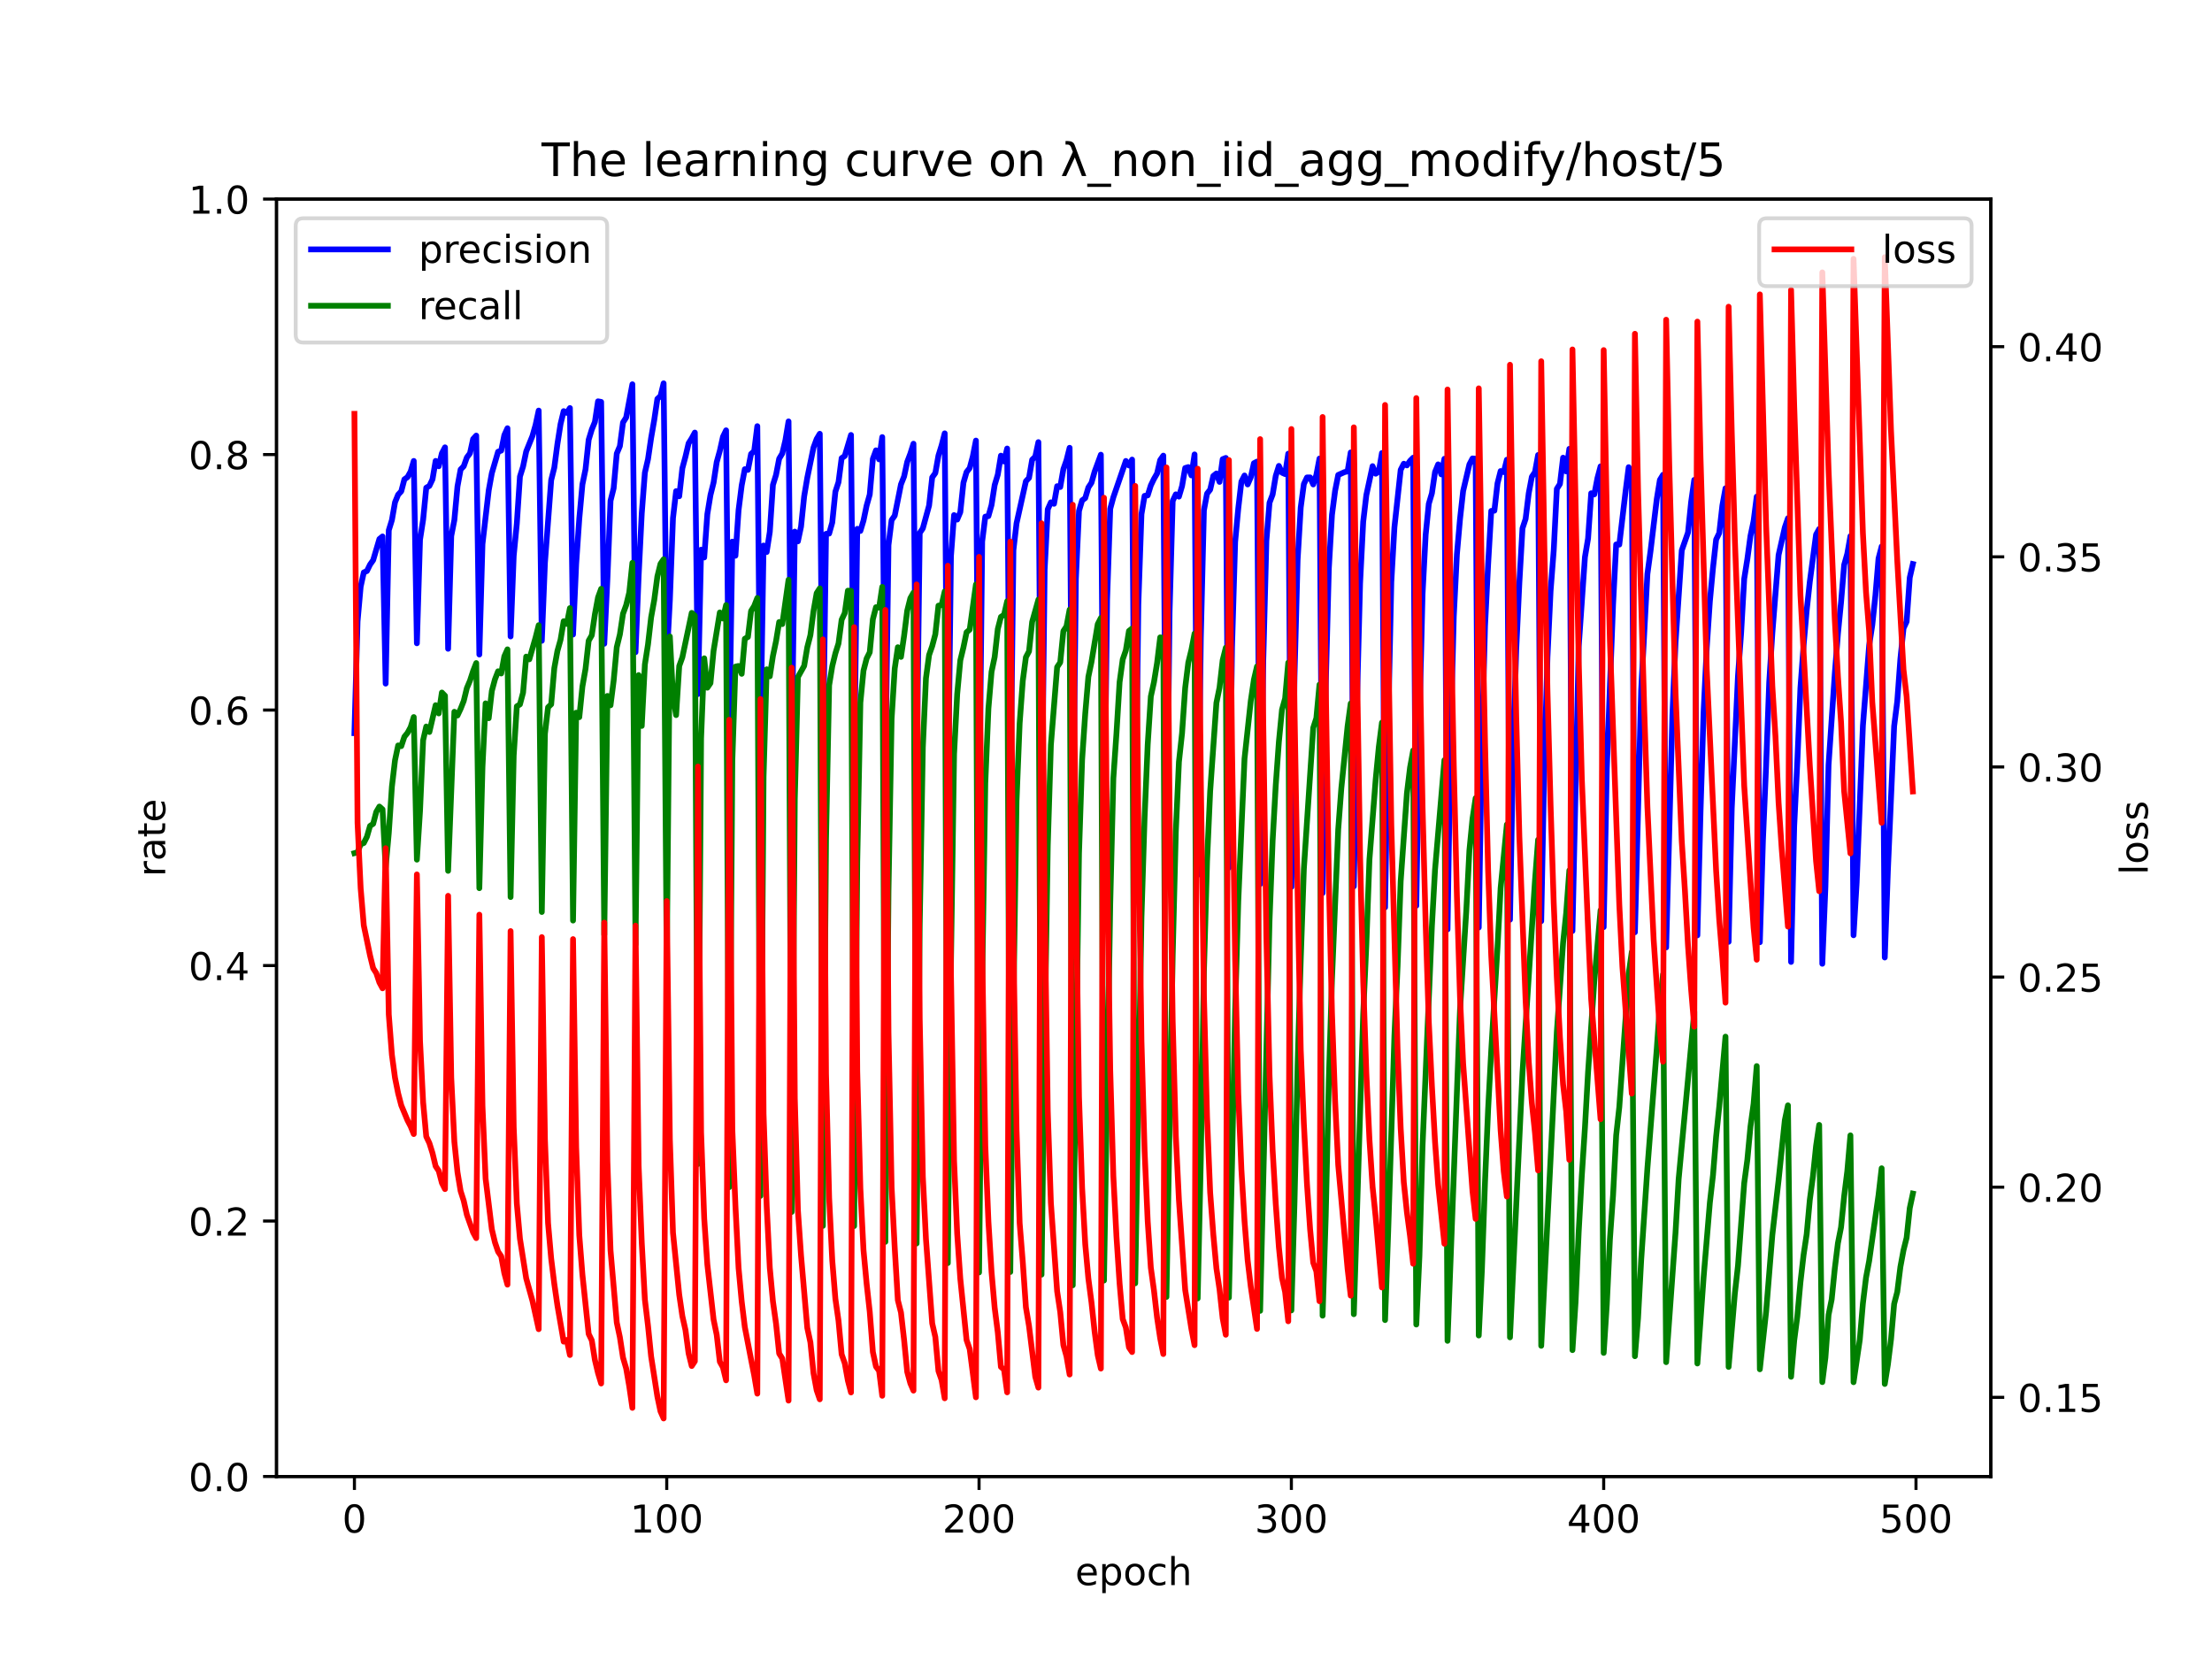 <?xml version="1.0" encoding="utf-8" standalone="no"?>
<!DOCTYPE svg PUBLIC "-//W3C//DTD SVG 1.1//EN"
  "http://www.w3.org/Graphics/SVG/1.1/DTD/svg11.dtd">
<!-- Created with matplotlib (https://matplotlib.org/) -->
<svg height="432pt" version="1.1" viewBox="0 0 576 432" width="576pt" xmlns="http://www.w3.org/2000/svg" xmlns:xlink="http://www.w3.org/1999/xlink">
 <defs>
  <style type="text/css">*{stroke-linecap:butt;stroke-linejoin:round;}</style>
 </defs>
 <g id="figure_1">
  <g id="patch_1">
   <path d="M 0 432 
L 576 432 
L 576 0 
L 0 0 
z
" style="fill:#ffffff;"/>
  </g>
  <g id="axes_1">
   <g id="patch_2">
    <path d="M 72 384.48 
L 518.4 384.48 
L 518.4 51.84 
L 72 51.84 
z
" style="fill:#ffffff;"/>
   </g>
   <g id="matplotlib.axis_1">
    <g id="xtick_1">
     <g id="line2d_1">
      <defs>
       <path d="M 0 0 
L 0 3.5 
" id="m816492f28a" style="stroke:#000000;stroke-width:0.8;"/>
      </defs>
      <g>
       <use style="stroke:#000000;stroke-width:0.8;" x="92.291" xlink:href="#m816492f28a" y="384.48"/>
      </g>
     </g>
     <g id="text_1">
      <!-- 0 -->
      <g transform="translate(89.11 399.078)scale(0.1 -0.1)">
       <defs>
        <path d="M 31.781 66.406 
Q 24.172 66.406 20.328 58.906 
Q 16.5 51.422 16.5 36.375 
Q 16.5 21.391 20.328 13.891 
Q 24.172 6.391 31.781 6.391 
Q 39.453 6.391 43.281 13.891 
Q 47.125 21.391 47.125 36.375 
Q 47.125 51.422 43.281 58.906 
Q 39.453 66.406 31.781 66.406 
z
M 31.781 74.219 
Q 44.047 74.219 50.516 64.516 
Q 56.984 54.828 56.984 36.375 
Q 56.984 17.969 50.516 8.266 
Q 44.047 -1.422 31.781 -1.422 
Q 19.531 -1.422 13.062 8.266 
Q 6.594 17.969 6.594 36.375 
Q 6.594 54.828 13.062 64.516 
Q 19.531 74.219 31.781 74.219 
z
" id="DejaVuSans-48"/>
       </defs>
       <use xlink:href="#DejaVuSans-48"/>
      </g>
     </g>
    </g>
    <g id="xtick_2">
     <g id="line2d_2">
      <g>
       <use style="stroke:#000000;stroke-width:0.8;" x="173.617" xlink:href="#m816492f28a" y="384.48"/>
      </g>
     </g>
     <g id="text_2">
      <!-- 100 -->
      <g transform="translate(164.073 399.078)scale(0.1 -0.1)">
       <defs>
        <path d="M 12.406 8.297 
L 28.516 8.297 
L 28.516 63.922 
L 10.984 60.406 
L 10.984 69.391 
L 28.422 72.906 
L 38.281 72.906 
L 38.281 8.297 
L 54.391 8.297 
L 54.391 0 
L 12.406 0 
z
" id="DejaVuSans-49"/>
       </defs>
       <use xlink:href="#DejaVuSans-49"/>
       <use x="63.623" xlink:href="#DejaVuSans-48"/>
       <use x="127.246" xlink:href="#DejaVuSans-48"/>
      </g>
     </g>
    </g>
    <g id="xtick_3">
     <g id="line2d_3">
      <g>
       <use style="stroke:#000000;stroke-width:0.8;" x="254.943" xlink:href="#m816492f28a" y="384.48"/>
      </g>
     </g>
     <g id="text_3">
      <!-- 200 -->
      <g transform="translate(245.4 399.078)scale(0.1 -0.1)">
       <defs>
        <path d="M 19.188 8.297 
L 53.609 8.297 
L 53.609 0 
L 7.328 0 
L 7.328 8.297 
Q 12.938 14.109 22.625 23.891 
Q 32.328 33.688 34.812 36.531 
Q 39.547 41.844 41.422 45.531 
Q 43.312 49.219 43.312 52.781 
Q 43.312 58.594 39.234 62.25 
Q 35.156 65.922 28.609 65.922 
Q 23.969 65.922 18.812 64.312 
Q 13.672 62.703 7.812 59.422 
L 7.812 69.391 
Q 13.766 71.781 18.938 73 
Q 24.125 74.219 28.422 74.219 
Q 39.75 74.219 46.484 68.547 
Q 53.219 62.891 53.219 53.422 
Q 53.219 48.922 51.531 44.891 
Q 49.859 40.875 45.406 35.406 
Q 44.188 33.984 37.641 27.219 
Q 31.109 20.453 19.188 8.297 
z
" id="DejaVuSans-50"/>
       </defs>
       <use xlink:href="#DejaVuSans-50"/>
       <use x="63.623" xlink:href="#DejaVuSans-48"/>
       <use x="127.246" xlink:href="#DejaVuSans-48"/>
      </g>
     </g>
    </g>
    <g id="xtick_4">
     <g id="line2d_4">
      <g>
       <use style="stroke:#000000;stroke-width:0.8;" x="336.27" xlink:href="#m816492f28a" y="384.48"/>
      </g>
     </g>
     <g id="text_4">
      <!-- 300 -->
      <g transform="translate(326.726 399.078)scale(0.1 -0.1)">
       <defs>
        <path d="M 40.578 39.312 
Q 47.656 37.797 51.625 33 
Q 55.609 28.219 55.609 21.188 
Q 55.609 10.406 48.188 4.484 
Q 40.766 -1.422 27.094 -1.422 
Q 22.516 -1.422 17.656 -0.516 
Q 12.797 0.391 7.625 2.203 
L 7.625 11.719 
Q 11.719 9.328 16.594 8.109 
Q 21.484 6.891 26.812 6.891 
Q 36.078 6.891 40.938 10.547 
Q 45.797 14.203 45.797 21.188 
Q 45.797 27.641 41.281 31.266 
Q 36.766 34.906 28.719 34.906 
L 20.219 34.906 
L 20.219 43.016 
L 29.109 43.016 
Q 36.375 43.016 40.234 45.922 
Q 44.094 48.828 44.094 54.297 
Q 44.094 59.906 40.109 62.906 
Q 36.141 65.922 28.719 65.922 
Q 24.656 65.922 20.016 65.031 
Q 15.375 64.156 9.812 62.312 
L 9.812 71.094 
Q 15.438 72.656 20.344 73.438 
Q 25.25 74.219 29.594 74.219 
Q 40.828 74.219 47.359 69.109 
Q 53.906 64.016 53.906 55.328 
Q 53.906 49.266 50.438 45.094 
Q 46.969 40.922 40.578 39.312 
z
" id="DejaVuSans-51"/>
       </defs>
       <use xlink:href="#DejaVuSans-51"/>
       <use x="63.623" xlink:href="#DejaVuSans-48"/>
       <use x="127.246" xlink:href="#DejaVuSans-48"/>
      </g>
     </g>
    </g>
    <g id="xtick_5">
     <g id="line2d_5">
      <g>
       <use style="stroke:#000000;stroke-width:0.8;" x="417.596" xlink:href="#m816492f28a" y="384.48"/>
      </g>
     </g>
     <g id="text_5">
      <!-- 400 -->
      <g transform="translate(408.052 399.078)scale(0.1 -0.1)">
       <defs>
        <path d="M 37.797 64.312 
L 12.891 25.391 
L 37.797 25.391 
z
M 35.203 72.906 
L 47.609 72.906 
L 47.609 25.391 
L 58.016 25.391 
L 58.016 17.188 
L 47.609 17.188 
L 47.609 0 
L 37.797 0 
L 37.797 17.188 
L 4.891 17.188 
L 4.891 26.703 
z
" id="DejaVuSans-52"/>
       </defs>
       <use xlink:href="#DejaVuSans-52"/>
       <use x="63.623" xlink:href="#DejaVuSans-48"/>
       <use x="127.246" xlink:href="#DejaVuSans-48"/>
      </g>
     </g>
    </g>
    <g id="xtick_6">
     <g id="line2d_6">
      <g>
       <use style="stroke:#000000;stroke-width:0.8;" x="498.922" xlink:href="#m816492f28a" y="384.48"/>
      </g>
     </g>
     <g id="text_6">
      <!-- 500 -->
      <g transform="translate(489.379 399.078)scale(0.1 -0.1)">
       <defs>
        <path d="M 10.797 72.906 
L 49.516 72.906 
L 49.516 64.594 
L 19.828 64.594 
L 19.828 46.734 
Q 21.969 47.469 24.109 47.828 
Q 26.266 48.188 28.422 48.188 
Q 40.625 48.188 47.75 41.5 
Q 54.891 34.812 54.891 23.391 
Q 54.891 11.625 47.562 5.094 
Q 40.234 -1.422 26.906 -1.422 
Q 22.312 -1.422 17.547 -0.641 
Q 12.797 0.141 7.719 1.703 
L 7.719 11.625 
Q 12.109 9.234 16.797 8.062 
Q 21.484 6.891 26.703 6.891 
Q 35.156 6.891 40.078 11.328 
Q 45.016 15.766 45.016 23.391 
Q 45.016 31 40.078 35.438 
Q 35.156 39.891 26.703 39.891 
Q 22.75 39.891 18.812 39.016 
Q 14.891 38.141 10.797 36.281 
z
" id="DejaVuSans-53"/>
       </defs>
       <use xlink:href="#DejaVuSans-53"/>
       <use x="63.623" xlink:href="#DejaVuSans-48"/>
       <use x="127.246" xlink:href="#DejaVuSans-48"/>
      </g>
     </g>
    </g>
    <g id="text_7">
     <!-- epoch -->
     <g transform="translate(279.972 412.757)scale(0.1 -0.1)">
      <defs>
       <path d="M 56.203 29.594 
L 56.203 25.203 
L 14.891 25.203 
Q 15.484 15.922 20.484 11.062 
Q 25.484 6.203 34.422 6.203 
Q 39.594 6.203 44.453 7.469 
Q 49.312 8.734 54.109 11.281 
L 54.109 2.781 
Q 49.266 0.734 44.188 -0.344 
Q 39.109 -1.422 33.891 -1.422 
Q 20.797 -1.422 13.156 6.188 
Q 5.516 13.812 5.516 26.812 
Q 5.516 40.234 12.766 48.109 
Q 20.016 56 32.328 56 
Q 43.359 56 49.781 48.891 
Q 56.203 41.797 56.203 29.594 
z
M 47.219 32.234 
Q 47.125 39.594 43.094 43.984 
Q 39.062 48.391 32.422 48.391 
Q 24.906 48.391 20.391 44.141 
Q 15.875 39.891 15.188 32.172 
z
" id="DejaVuSans-101"/>
       <path d="M 18.109 8.203 
L 18.109 -20.797 
L 9.078 -20.797 
L 9.078 54.688 
L 18.109 54.688 
L 18.109 46.391 
Q 20.953 51.266 25.266 53.625 
Q 29.594 56 35.594 56 
Q 45.562 56 51.781 48.094 
Q 58.016 40.188 58.016 27.297 
Q 58.016 14.406 51.781 6.484 
Q 45.562 -1.422 35.594 -1.422 
Q 29.594 -1.422 25.266 0.953 
Q 20.953 3.328 18.109 8.203 
z
M 48.688 27.297 
Q 48.688 37.203 44.609 42.844 
Q 40.531 48.484 33.406 48.484 
Q 26.266 48.484 22.188 42.844 
Q 18.109 37.203 18.109 27.297 
Q 18.109 17.391 22.188 11.75 
Q 26.266 6.109 33.406 6.109 
Q 40.531 6.109 44.609 11.75 
Q 48.688 17.391 48.688 27.297 
z
" id="DejaVuSans-112"/>
       <path d="M 30.609 48.391 
Q 23.391 48.391 19.188 42.75 
Q 14.984 37.109 14.984 27.297 
Q 14.984 17.484 19.156 11.844 
Q 23.344 6.203 30.609 6.203 
Q 37.797 6.203 41.984 11.859 
Q 46.188 17.531 46.188 27.297 
Q 46.188 37.016 41.984 42.703 
Q 37.797 48.391 30.609 48.391 
z
M 30.609 56 
Q 42.328 56 49.016 48.375 
Q 55.719 40.766 55.719 27.297 
Q 55.719 13.875 49.016 6.219 
Q 42.328 -1.422 30.609 -1.422 
Q 18.844 -1.422 12.172 6.219 
Q 5.516 13.875 5.516 27.297 
Q 5.516 40.766 12.172 48.375 
Q 18.844 56 30.609 56 
z
" id="DejaVuSans-111"/>
       <path d="M 48.781 52.594 
L 48.781 44.188 
Q 44.969 46.297 41.141 47.344 
Q 37.312 48.391 33.406 48.391 
Q 24.656 48.391 19.812 42.844 
Q 14.984 37.312 14.984 27.297 
Q 14.984 17.281 19.812 11.734 
Q 24.656 6.203 33.406 6.203 
Q 37.312 6.203 41.141 7.25 
Q 44.969 8.297 48.781 10.406 
L 48.781 2.094 
Q 45.016 0.344 40.984 -0.531 
Q 36.969 -1.422 32.422 -1.422 
Q 20.062 -1.422 12.781 6.344 
Q 5.516 14.109 5.516 27.297 
Q 5.516 40.672 12.859 48.328 
Q 20.219 56 33.016 56 
Q 37.156 56 41.109 55.141 
Q 45.062 54.297 48.781 52.594 
z
" id="DejaVuSans-99"/>
       <path d="M 54.891 33.016 
L 54.891 0 
L 45.906 0 
L 45.906 32.719 
Q 45.906 40.484 42.875 44.328 
Q 39.844 48.188 33.797 48.188 
Q 26.516 48.188 22.312 43.547 
Q 18.109 38.922 18.109 30.906 
L 18.109 0 
L 9.078 0 
L 9.078 75.984 
L 18.109 75.984 
L 18.109 46.188 
Q 21.344 51.125 25.703 53.562 
Q 30.078 56 35.797 56 
Q 45.219 56 50.047 50.172 
Q 54.891 44.344 54.891 33.016 
z
" id="DejaVuSans-104"/>
      </defs>
      <use xlink:href="#DejaVuSans-101"/>
      <use x="61.523" xlink:href="#DejaVuSans-112"/>
      <use x="125" xlink:href="#DejaVuSans-111"/>
      <use x="186.182" xlink:href="#DejaVuSans-99"/>
      <use x="241.162" xlink:href="#DejaVuSans-104"/>
     </g>
    </g>
   </g>
   <g id="matplotlib.axis_2">
    <g id="ytick_1">
     <g id="line2d_7">
      <defs>
       <path d="M 0 0 
L -3.5 0 
" id="m96a71775c8" style="stroke:#000000;stroke-width:0.8;"/>
      </defs>
      <g>
       <use style="stroke:#000000;stroke-width:0.8;" x="72" xlink:href="#m96a71775c8" y="384.48"/>
      </g>
     </g>
     <g id="text_8">
      <!-- 0.0 -->
      <g transform="translate(49.097 388.279)scale(0.1 -0.1)">
       <defs>
        <path d="M 10.688 12.406 
L 21 12.406 
L 21 0 
L 10.688 0 
z
" id="DejaVuSans-46"/>
       </defs>
       <use xlink:href="#DejaVuSans-48"/>
       <use x="63.623" xlink:href="#DejaVuSans-46"/>
       <use x="95.41" xlink:href="#DejaVuSans-48"/>
      </g>
     </g>
    </g>
    <g id="ytick_2">
     <g id="line2d_8">
      <g>
       <use style="stroke:#000000;stroke-width:0.8;" x="72" xlink:href="#m96a71775c8" y="317.952"/>
      </g>
     </g>
     <g id="text_9">
      <!-- 0.2 -->
      <g transform="translate(49.097 321.751)scale(0.1 -0.1)">
       <use xlink:href="#DejaVuSans-48"/>
       <use x="63.623" xlink:href="#DejaVuSans-46"/>
       <use x="95.41" xlink:href="#DejaVuSans-50"/>
      </g>
     </g>
    </g>
    <g id="ytick_3">
     <g id="line2d_9">
      <g>
       <use style="stroke:#000000;stroke-width:0.8;" x="72" xlink:href="#m96a71775c8" y="251.424"/>
      </g>
     </g>
     <g id="text_10">
      <!-- 0.4 -->
      <g transform="translate(49.097 255.223)scale(0.1 -0.1)">
       <use xlink:href="#DejaVuSans-48"/>
       <use x="63.623" xlink:href="#DejaVuSans-46"/>
       <use x="95.41" xlink:href="#DejaVuSans-52"/>
      </g>
     </g>
    </g>
    <g id="ytick_4">
     <g id="line2d_10">
      <g>
       <use style="stroke:#000000;stroke-width:0.8;" x="72" xlink:href="#m96a71775c8" y="184.896"/>
      </g>
     </g>
     <g id="text_11">
      <!-- 0.6 -->
      <g transform="translate(49.097 188.695)scale(0.1 -0.1)">
       <defs>
        <path d="M 33.016 40.375 
Q 26.375 40.375 22.484 35.828 
Q 18.609 31.297 18.609 23.391 
Q 18.609 15.531 22.484 10.953 
Q 26.375 6.391 33.016 6.391 
Q 39.656 6.391 43.531 10.953 
Q 47.406 15.531 47.406 23.391 
Q 47.406 31.297 43.531 35.828 
Q 39.656 40.375 33.016 40.375 
z
M 52.594 71.297 
L 52.594 62.312 
Q 48.875 64.062 45.094 64.984 
Q 41.312 65.922 37.594 65.922 
Q 27.828 65.922 22.672 59.328 
Q 17.531 52.734 16.797 39.406 
Q 19.672 43.656 24.016 45.922 
Q 28.375 48.188 33.594 48.188 
Q 44.578 48.188 50.953 41.516 
Q 57.328 34.859 57.328 23.391 
Q 57.328 12.156 50.688 5.359 
Q 44.047 -1.422 33.016 -1.422 
Q 20.359 -1.422 13.672 8.266 
Q 6.984 17.969 6.984 36.375 
Q 6.984 53.656 15.188 63.938 
Q 23.391 74.219 37.203 74.219 
Q 40.922 74.219 44.703 73.484 
Q 48.484 72.75 52.594 71.297 
z
" id="DejaVuSans-54"/>
       </defs>
       <use xlink:href="#DejaVuSans-48"/>
       <use x="63.623" xlink:href="#DejaVuSans-46"/>
       <use x="95.41" xlink:href="#DejaVuSans-54"/>
      </g>
     </g>
    </g>
    <g id="ytick_5">
     <g id="line2d_11">
      <g>
       <use style="stroke:#000000;stroke-width:0.8;" x="72" xlink:href="#m96a71775c8" y="118.368"/>
      </g>
     </g>
     <g id="text_12">
      <!-- 0.8 -->
      <g transform="translate(49.097 122.167)scale(0.1 -0.1)">
       <defs>
        <path d="M 31.781 34.625 
Q 24.75 34.625 20.719 30.859 
Q 16.703 27.094 16.703 20.516 
Q 16.703 13.922 20.719 10.156 
Q 24.75 6.391 31.781 6.391 
Q 38.812 6.391 42.859 10.172 
Q 46.922 13.969 46.922 20.516 
Q 46.922 27.094 42.891 30.859 
Q 38.875 34.625 31.781 34.625 
z
M 21.922 38.812 
Q 15.578 40.375 12.031 44.719 
Q 8.5 49.078 8.5 55.328 
Q 8.5 64.062 14.719 69.141 
Q 20.953 74.219 31.781 74.219 
Q 42.672 74.219 48.875 69.141 
Q 55.078 64.062 55.078 55.328 
Q 55.078 49.078 51.531 44.719 
Q 48 40.375 41.703 38.812 
Q 48.828 37.156 52.797 32.312 
Q 56.781 27.484 56.781 20.516 
Q 56.781 9.906 50.312 4.234 
Q 43.844 -1.422 31.781 -1.422 
Q 19.734 -1.422 13.25 4.234 
Q 6.781 9.906 6.781 20.516 
Q 6.781 27.484 10.781 32.312 
Q 14.797 37.156 21.922 38.812 
z
M 18.312 54.391 
Q 18.312 48.734 21.844 45.562 
Q 25.391 42.391 31.781 42.391 
Q 38.141 42.391 41.719 45.562 
Q 45.312 48.734 45.312 54.391 
Q 45.312 60.062 41.719 63.234 
Q 38.141 66.406 31.781 66.406 
Q 25.391 66.406 21.844 63.234 
Q 18.312 60.062 18.312 54.391 
z
" id="DejaVuSans-56"/>
       </defs>
       <use xlink:href="#DejaVuSans-48"/>
       <use x="63.623" xlink:href="#DejaVuSans-46"/>
       <use x="95.41" xlink:href="#DejaVuSans-56"/>
      </g>
     </g>
    </g>
    <g id="ytick_6">
     <g id="line2d_12">
      <g>
       <use style="stroke:#000000;stroke-width:0.8;" x="72" xlink:href="#m96a71775c8" y="51.84"/>
      </g>
     </g>
     <g id="text_13">
      <!-- 1.0 -->
      <g transform="translate(49.097 55.639)scale(0.1 -0.1)">
       <use xlink:href="#DejaVuSans-49"/>
       <use x="63.623" xlink:href="#DejaVuSans-46"/>
       <use x="95.41" xlink:href="#DejaVuSans-48"/>
      </g>
     </g>
    </g>
    <g id="text_14">
     <!-- rate -->
     <g transform="translate(43.017 228.316)rotate(-90)scale(0.1 -0.1)">
      <defs>
       <path d="M 41.109 46.297 
Q 39.594 47.172 37.812 47.578 
Q 36.031 48 33.891 48 
Q 26.266 48 22.188 43.047 
Q 18.109 38.094 18.109 28.812 
L 18.109 0 
L 9.078 0 
L 9.078 54.688 
L 18.109 54.688 
L 18.109 46.188 
Q 20.953 51.172 25.484 53.578 
Q 30.031 56 36.531 56 
Q 37.453 56 38.578 55.875 
Q 39.703 55.766 41.062 55.516 
z
" id="DejaVuSans-114"/>
       <path d="M 34.281 27.484 
Q 23.391 27.484 19.188 25 
Q 14.984 22.516 14.984 16.5 
Q 14.984 11.719 18.141 8.906 
Q 21.297 6.109 26.703 6.109 
Q 34.188 6.109 38.703 11.406 
Q 43.219 16.703 43.219 25.484 
L 43.219 27.484 
z
M 52.203 31.203 
L 52.203 0 
L 43.219 0 
L 43.219 8.297 
Q 40.141 3.328 35.547 0.953 
Q 30.953 -1.422 24.312 -1.422 
Q 15.922 -1.422 10.953 3.297 
Q 6 8.016 6 15.922 
Q 6 25.141 12.172 29.828 
Q 18.359 34.516 30.609 34.516 
L 43.219 34.516 
L 43.219 35.406 
Q 43.219 41.609 39.141 45 
Q 35.062 48.391 27.688 48.391 
Q 23 48.391 18.547 47.266 
Q 14.109 46.141 10.016 43.891 
L 10.016 52.203 
Q 14.938 54.109 19.578 55.047 
Q 24.219 56 28.609 56 
Q 40.484 56 46.344 49.844 
Q 52.203 43.703 52.203 31.203 
z
" id="DejaVuSans-97"/>
       <path d="M 18.312 70.219 
L 18.312 54.688 
L 36.812 54.688 
L 36.812 47.703 
L 18.312 47.703 
L 18.312 18.016 
Q 18.312 11.328 20.141 9.422 
Q 21.969 7.516 27.594 7.516 
L 36.812 7.516 
L 36.812 0 
L 27.594 0 
Q 17.188 0 13.234 3.875 
Q 9.281 7.766 9.281 18.016 
L 9.281 47.703 
L 2.688 47.703 
L 2.688 54.688 
L 9.281 54.688 
L 9.281 70.219 
z
" id="DejaVuSans-116"/>
      </defs>
      <use xlink:href="#DejaVuSans-114"/>
      <use x="41.113" xlink:href="#DejaVuSans-97"/>
      <use x="102.393" xlink:href="#DejaVuSans-116"/>
      <use x="141.602" xlink:href="#DejaVuSans-101"/>
     </g>
    </g>
   </g>
   <g id="line2d_13">
    <path clip-path="url(#p9e5ee69130)" d="M 92.291 190.917 
L 93.104 161.838 
L 93.917 152.768 
L 94.731 149.058 
L 95.544 148.693 
L 96.357 147.023 
L 97.17 145.867 
L 98.797 140.355 
L 99.61 139.69 
L 100.424 178.011 
L 101.237 138.08 
L 102.05 135.436 
L 102.863 130.789 
L 103.677 128.805 
L 104.49 127.926 
L 105.303 124.816 
L 106.116 124.25 
L 106.93 122.781 
L 107.743 120.028 
L 108.556 167.509 
L 109.369 140.555 
L 110.183 135.309 
L 110.996 127.002 
L 111.809 126.533 
L 112.622 124.817 
L 113.436 120.022 
L 114.249 121.409 
L 115.062 118.041 
L 115.876 116.485 
L 116.689 168.941 
L 117.502 139.573 
L 118.315 135.428 
L 119.129 126.657 
L 119.942 122.251 
L 120.755 121.415 
L 121.568 119.125 
L 122.382 118.04 
L 123.195 114.324 
L 124.008 113.428 
L 124.821 170.436 
L 125.635 141.671 
L 127.261 127.683 
L 128.074 123.209 
L 129.701 117.63 
L 130.514 117.337 
L 131.328 113.301 
L 132.141 111.513 
L 132.954 165.731 
L 133.767 144.76 
L 134.581 136.304 
L 135.394 124.082 
L 136.207 121.478 
L 137.02 117.564 
L 138.647 113.535 
L 139.46 110.664 
L 140.273 106.913 
L 141.087 166.863 
L 141.9 146.543 
L 143.526 125.021 
L 144.34 121.775 
L 145.153 115.595 
L 145.966 110.428 
L 146.78 107.056 
L 147.593 107.51 
L 148.406 106.256 
L 149.219 165.231 
L 150.033 146.889 
L 150.846 135.048 
L 151.659 126.138 
L 152.472 122.201 
L 153.286 114.514 
L 154.099 111.85 
L 154.912 109.87 
L 155.725 104.504 
L 156.539 104.658 
L 157.352 167.63 
L 158.165 150.786 
L 158.978 130.403 
L 159.792 127.15 
L 160.605 118.101 
L 161.418 116.168 
L 162.232 110.005 
L 163.045 108.735 
L 164.671 100.062 
L 165.485 169.832 
L 166.298 149.991 
L 167.111 133.672 
L 167.924 123.1 
L 168.738 119.569 
L 169.551 114.037 
L 170.364 109.362 
L 171.177 103.863 
L 171.991 103.142 
L 172.804 99.816 
L 173.617 171.689 
L 174.43 156.311 
L 175.244 134.89 
L 176.057 127.892 
L 176.87 129.226 
L 177.684 121.931 
L 178.497 118.897 
L 179.31 115.431 
L 180.123 114.145 
L 180.937 112.639 
L 181.75 180.727 
L 182.563 143.14 
L 183.376 145.161 
L 184.19 133.877 
L 185.003 128.905 
L 185.816 125.667 
L 186.629 120.322 
L 187.443 117.388 
L 188.256 113.733 
L 189.069 112.053 
L 189.882 193.321 
L 190.696 141.036 
L 191.509 144.718 
L 192.322 132.838 
L 193.136 126.388 
L 193.949 122.173 
L 194.762 122.351 
L 195.575 118.21 
L 196.389 117.47 
L 197.202 110.973 
L 198.015 192.423 
L 198.828 142.052 
L 199.642 143.747 
L 200.455 138.49 
L 201.268 126.266 
L 202.081 123.656 
L 202.895 119.438 
L 203.708 118.088 
L 204.521 114.623 
L 205.334 109.733 
L 206.148 197.654 
L 206.961 138.427 
L 207.774 140.965 
L 208.588 137.138 
L 209.401 129.248 
L 210.214 124.412 
L 211.841 116.527 
L 212.654 114.322 
L 213.467 112.955 
L 214.28 198.389 
L 215.094 139.014 
L 215.907 138.94 
L 216.72 136.057 
L 217.533 128.028 
L 218.347 125.547 
L 219.16 119.301 
L 219.973 118.736 
L 221.6 113.263 
L 222.413 201.998 
L 223.226 137.703 
L 224.039 138.259 
L 224.853 135.56 
L 225.666 131.662 
L 226.479 128.776 
L 227.293 119.481 
L 228.106 117.266 
L 228.919 119.622 
L 229.732 113.818 
L 230.546 200.685 
L 231.359 141.935 
L 232.172 135.435 
L 232.985 134.278 
L 234.612 126.126 
L 235.425 124.073 
L 236.238 120.276 
L 237.052 118.124 
L 237.865 115.543 
L 238.678 202.886 
L 239.491 138.794 
L 240.305 137.583 
L 241.931 131.64 
L 242.745 124.311 
L 243.558 123.184 
L 244.371 118.624 
L 245.184 116.003 
L 245.998 112.841 
L 246.811 211.658 
L 247.624 144.81 
L 248.437 134.124 
L 249.251 135.3 
L 250.064 133.362 
L 250.877 125.708 
L 251.69 122.914 
L 252.504 121.893 
L 253.317 118.849 
L 254.13 114.724 
L 254.943 216.307 
L 255.757 140.989 
L 256.57 134.535 
L 257.383 134.4 
L 258.197 131.501 
L 259.01 126.296 
L 259.823 123.594 
L 260.636 118.652 
L 261.45 120.168 
L 262.263 116.795 
L 263.076 211.187 
L 263.889 143.279 
L 264.703 136.275 
L 267.142 125.318 
L 267.956 124.436 
L 268.769 119.71 
L 269.582 118.91 
L 270.395 115.131 
L 271.209 218.409 
L 272.022 148.352 
L 272.835 132.619 
L 273.649 130.806 
L 274.462 131.188 
L 275.275 126.603 
L 276.088 126.816 
L 276.902 122.17 
L 277.715 119.841 
L 278.528 116.603 
L 279.341 223.427 
L 280.155 150.756 
L 280.968 133.048 
L 281.781 130.297 
L 282.594 129.702 
L 283.408 126.936 
L 284.221 125.706 
L 285.034 122.825 
L 286.661 118.401 
L 287.474 221.42 
L 288.287 156.033 
L 289.101 132.5 
L 289.914 129.496 
L 293.167 120.031 
L 293.98 121.207 
L 294.793 119.675 
L 295.607 222.209 
L 296.42 157.324 
L 297.233 133.894 
L 298.046 129.123 
L 298.86 128.997 
L 299.673 126.393 
L 300.486 124.712 
L 301.299 123.296 
L 302.113 119.795 
L 302.926 118.644 
L 303.739 227.718 
L 304.553 159.473 
L 305.366 130.437 
L 306.179 128.727 
L 306.992 129.319 
L 307.806 126.573 
L 308.619 121.871 
L 309.432 121.631 
L 310.245 123.799 
L 311.059 118.328 
L 311.872 227.818 
L 312.685 166.122 
L 313.498 132.873 
L 314.312 128.527 
L 315.125 127.509 
L 315.938 123.949 
L 316.751 123.294 
L 317.565 125.49 
L 318.378 119.573 
L 319.191 119.245 
L 320.005 225.928 
L 320.818 168.459 
L 321.631 141.089 
L 322.444 132.394 
L 323.258 125.391 
L 324.071 123.818 
L 324.884 126.148 
L 325.697 124.288 
L 326.511 120.627 
L 327.324 120.205 
L 328.137 230.22 
L 328.95 172.075 
L 329.764 140.808 
L 330.577 130.917 
L 331.39 128.767 
L 332.203 123.919 
L 333.017 121.319 
L 333.83 123.085 
L 334.643 123.449 
L 335.457 118.137 
L 336.27 230.967 
L 337.083 176.114 
L 337.896 145.753 
L 338.71 132.115 
L 339.523 126.037 
L 340.336 124.329 
L 341.149 124.314 
L 341.963 126.148 
L 342.776 123.683 
L 343.589 119.407 
L 344.402 232.557 
L 345.216 178.605 
L 346.029 147.96 
L 346.842 134.067 
L 347.655 127.818 
L 348.469 123.676 
L 350.095 122.944 
L 350.909 122.745 
L 351.722 117.812 
L 352.535 230.813 
L 353.348 183.124 
L 354.162 151.919 
L 354.975 135.855 
L 355.788 128.932 
L 357.415 121.384 
L 358.228 123.357 
L 359.041 122.778 
L 359.854 117.965 
L 360.668 236.275 
L 361.481 188.305 
L 362.294 151.542 
L 363.107 137.298 
L 364.734 122.346 
L 365.547 120.754 
L 366.361 121.189 
L 367.174 120.01 
L 367.987 119.183 
L 368.8 235.852 
L 369.614 187.646 
L 370.427 154.699 
L 371.24 139.247 
L 372.053 131.193 
L 372.867 128.438 
L 373.68 122.909 
L 374.493 120.923 
L 375.306 123.523 
L 376.12 119.469 
L 376.933 242.017 
L 377.746 191.024 
L 378.559 160.566 
L 379.373 144.378 
L 380.186 135.153 
L 380.999 127.853 
L 382.626 120.928 
L 383.439 119.378 
L 384.252 119.455 
L 385.066 241.522 
L 385.879 193.581 
L 386.692 163.087 
L 387.505 146.901 
L 388.319 133.041 
L 389.132 132.985 
L 389.945 125.874 
L 390.758 122.663 
L 391.572 122.939 
L 392.385 119.708 
L 393.198 239.48 
L 394.011 195.272 
L 394.825 169.076 
L 395.638 151.747 
L 396.451 137.58 
L 397.264 135.115 
L 398.078 128.45 
L 398.891 124.141 
L 399.704 122.928 
L 400.518 118.48 
L 401.331 239.87 
L 402.144 198.813 
L 402.957 171.072 
L 403.771 153.867 
L 404.584 143.362 
L 405.397 127.292 
L 406.21 126.016 
L 407.024 119.18 
L 407.837 122.756 
L 408.65 116.873 
L 409.463 242.424 
L 411.09 168.379 
L 412.716 145.058 
L 413.53 140.206 
L 414.343 128.44 
L 415.156 128.737 
L 415.97 124.493 
L 416.783 121.442 
L 417.596 241.415 
L 418.409 200.097 
L 420.036 157.431 
L 420.849 141.767 
L 421.662 141.811 
L 423.289 128.026 
L 424.102 121.653 
L 424.915 124.205 
L 425.729 242.76 
L 427.355 179.731 
L 428.982 149.445 
L 429.795 143.488 
L 431.422 129.958 
L 432.235 124.964 
L 433.048 123.635 
L 433.861 246.711 
L 435.488 186.238 
L 436.301 167.385 
L 437.928 143.318 
L 439.554 138.665 
L 440.367 130.729 
L 441.181 124.964 
L 441.994 243.565 
L 442.807 211.467 
L 443.62 185.197 
L 444.434 168.616 
L 445.247 156.576 
L 446.06 147.891 
L 446.874 140.499 
L 447.687 138.807 
L 448.5 131.641 
L 449.313 127.15 
L 450.127 245.246 
L 450.94 210.515 
L 452.566 176.093 
L 453.38 164.863 
L 454.193 150.697 
L 455.006 145.581 
L 455.819 139.54 
L 456.633 135.69 
L 457.446 129.317 
L 458.259 245.355 
L 459.072 218.598 
L 459.886 199.551 
L 460.699 177.71 
L 461.512 164.853 
L 463.139 144.521 
L 464.765 137.319 
L 465.579 134.95 
L 466.392 250.484 
L 467.205 215.111 
L 468.018 198.375 
L 468.832 179.066 
L 469.645 168.098 
L 470.458 158.949 
L 471.271 151.479 
L 472.898 139.203 
L 473.711 137.742 
L 474.524 250.964 
L 475.338 230.899 
L 476.151 199.198 
L 477.778 175.437 
L 478.591 165.065 
L 479.404 156.839 
L 480.217 147.087 
L 481.031 144.187 
L 481.844 139.612 
L 482.657 243.536 
L 483.47 229.829 
L 485.097 188.958 
L 486.723 168.068 
L 487.537 162.769 
L 488.35 155.086 
L 489.163 145.418 
L 489.976 142.301 
L 490.79 249.326 
L 491.603 226.574 
L 493.23 189.091 
L 494.043 182.603 
L 494.856 171.608 
L 495.669 163.622 
L 496.483 161.872 
L 497.296 150.399 
L 498.109 146.873 
L 498.109 146.873 
" style="fill:none;stroke:#0000ff;stroke-linecap:square;stroke-width:1.5;"/>
   </g>
   <g id="line2d_14">
    <path clip-path="url(#p9e5ee69130)" d="M 92.291 222.161 
L 93.104 221.929 
L 93.917 219.858 
L 94.731 219.517 
L 95.544 217.902 
L 96.357 215.071 
L 97.17 214.524 
L 97.984 211.413 
L 98.797 210.027 
L 99.61 210.753 
L 100.424 225.892 
L 101.237 216.934 
L 102.05 204.856 
L 102.863 197.954 
L 103.677 194.109 
L 104.49 194.293 
L 105.303 191.846 
L 106.116 190.848 
L 106.93 189.352 
L 107.743 186.716 
L 108.556 223.849 
L 109.369 211.2 
L 110.183 192.744 
L 110.996 189.183 
L 111.809 190.616 
L 113.436 183.633 
L 114.249 185.776 
L 115.062 180.331 
L 115.876 181.168 
L 116.689 226.765 
L 118.315 185.343 
L 119.129 186.314 
L 119.942 184.584 
L 120.755 182.529 
L 121.568 179.179 
L 122.382 177.25 
L 123.195 174.742 
L 124.008 172.657 
L 124.821 231.278 
L 125.635 199.736 
L 126.448 183.151 
L 127.261 187.027 
L 128.074 179.921 
L 128.888 176.897 
L 129.701 174.799 
L 130.514 175.372 
L 131.328 170.898 
L 132.141 169.087 
L 132.954 233.588 
L 133.767 196.73 
L 134.581 183.925 
L 135.394 183.417 
L 136.207 180.367 
L 137.02 170.979 
L 137.834 171.686 
L 139.46 166.023 
L 140.273 162.796 
L 141.087 237.477 
L 141.9 191.063 
L 142.713 184.176 
L 143.526 183.4 
L 144.34 173.978 
L 145.153 169.493 
L 145.966 166.601 
L 146.78 161.762 
L 147.593 162.468 
L 148.406 158.355 
L 149.219 239.708 
L 150.033 185.585 
L 150.846 186.755 
L 151.659 178.766 
L 152.472 174.161 
L 153.286 166.837 
L 154.099 165.436 
L 154.912 159.953 
L 155.725 155.566 
L 156.539 153.324 
L 157.352 243.374 
L 158.165 181.219 
L 158.978 183.659 
L 159.792 177.267 
L 160.605 168.518 
L 161.418 165.196 
L 162.232 159.812 
L 163.045 157.61 
L 163.858 154.285 
L 164.671 146.559 
L 165.485 245.936 
L 166.298 175.792 
L 167.111 189.031 
L 167.924 173.048 
L 168.738 167.815 
L 169.551 160.751 
L 170.364 156.256 
L 171.177 150.112 
L 171.991 146.812 
L 172.804 145.632 
L 173.617 250.524 
L 174.43 165.737 
L 175.244 181.331 
L 176.057 186.211 
L 176.87 173.433 
L 177.684 171.158 
L 180.123 159.591 
L 180.937 160.314 
L 181.75 303.104 
L 182.563 192.234 
L 183.376 171.419 
L 184.19 179.074 
L 185.003 177.88 
L 185.816 169.447 
L 187.443 159.482 
L 188.256 161.064 
L 189.069 157.556 
L 189.882 309.143 
L 190.696 198.028 
L 191.509 173.587 
L 192.322 173.412 
L 193.136 175.459 
L 193.949 166.329 
L 194.762 165.868 
L 195.575 159.101 
L 196.389 157.8 
L 197.202 155.711 
L 198.015 311.407 
L 198.828 202.228 
L 199.642 174.285 
L 200.455 176.113 
L 201.268 170.812 
L 202.081 166.953 
L 202.895 161.977 
L 203.708 162.517 
L 205.334 150.978 
L 206.148 315.599 
L 206.961 208.066 
L 207.774 176.308 
L 209.401 173.393 
L 210.214 168.554 
L 211.027 165.381 
L 211.841 159.114 
L 212.654 154.461 
L 213.467 153.208 
L 214.28 319.22 
L 215.094 218.509 
L 215.907 178.448 
L 216.72 173.458 
L 217.533 170.13 
L 218.347 167.546 
L 219.16 161.375 
L 219.973 159.647 
L 220.786 153.812 
L 221.6 153.833 
L 222.413 319.265 
L 223.226 224.393 
L 224.039 182.963 
L 224.853 174.631 
L 225.666 171.477 
L 226.479 169.853 
L 227.293 161.255 
L 228.106 158.114 
L 228.919 158.224 
L 229.732 152.82 
L 230.546 323.369 
L 231.359 232.077 
L 232.172 187.138 
L 232.985 174.078 
L 233.799 168.534 
L 234.612 171.054 
L 235.425 165.549 
L 236.238 159.021 
L 237.052 155.769 
L 237.865 154.344 
L 238.678 323.796 
L 239.491 240.683 
L 240.305 194.596 
L 241.118 176.616 
L 241.931 170.568 
L 242.745 168.231 
L 243.558 165.161 
L 244.371 157.712 
L 245.184 157.585 
L 245.998 154.014 
L 246.811 328.902 
L 247.624 250.811 
L 248.437 196.404 
L 249.251 180.732 
L 250.064 171.945 
L 250.877 168.583 
L 251.69 164.637 
L 252.504 163.958 
L 254.13 152.193 
L 254.943 331.347 
L 255.757 256.167 
L 256.57 203.824 
L 257.383 184.499 
L 258.197 174.918 
L 259.01 171.073 
L 259.823 163.795 
L 260.636 160.632 
L 261.45 160.093 
L 262.263 156.559 
L 263.076 331.221 
L 263.889 261.989 
L 264.703 208.583 
L 265.516 188.337 
L 266.329 177.294 
L 267.142 171.135 
L 267.956 169.602 
L 268.769 161.941 
L 270.395 156.148 
L 271.209 331.913 
L 272.022 271.045 
L 272.835 220.203 
L 273.649 193.974 
L 275.275 173.706 
L 276.088 172.487 
L 276.902 164.33 
L 277.715 163.097 
L 278.528 158.743 
L 279.341 334.694 
L 280.968 222.243 
L 281.781 197.793 
L 282.594 185.839 
L 283.408 176.236 
L 284.221 172.353 
L 285.847 162.531 
L 286.661 160.92 
L 287.474 333.452 
L 289.101 235.422 
L 289.914 202.673 
L 290.727 190.954 
L 291.54 177.624 
L 292.354 171.712 
L 293.167 169.357 
L 293.98 164.294 
L 294.793 163.658 
L 295.607 334.176 
L 297.233 238.959 
L 298.046 212.928 
L 298.86 193.872 
L 299.673 181.354 
L 300.486 177.666 
L 301.299 172.66 
L 302.113 165.969 
L 302.926 166.126 
L 303.739 337.719 
L 305.366 248.644 
L 306.179 216.563 
L 306.992 198.378 
L 307.806 190.913 
L 308.619 179.117 
L 309.432 172.525 
L 310.245 169.192 
L 311.059 164.986 
L 311.872 338.116 
L 312.685 301.883 
L 313.498 253.021 
L 314.312 224.254 
L 315.125 206.047 
L 316.751 183.031 
L 317.565 179.031 
L 318.378 171.916 
L 319.191 168.664 
L 320.005 337.898 
L 320.818 303.057 
L 321.631 262.886 
L 322.444 234.687 
L 324.071 197.548 
L 325.697 182.52 
L 326.511 176.991 
L 327.324 173.531 
L 328.137 341.338 
L 330.577 239.793 
L 331.39 218.926 
L 332.203 204.489 
L 333.017 193.171 
L 333.83 184.784 
L 334.643 181.864 
L 335.457 172.566 
L 336.27 341.228 
L 337.083 313.138 
L 337.896 277.392 
L 338.71 249.864 
L 339.523 226.252 
L 341.963 189.528 
L 342.776 186.994 
L 343.589 178.277 
L 344.402 342.601 
L 345.216 316.712 
L 346.029 281.105 
L 346.842 255.013 
L 348.469 215.991 
L 349.282 205.232 
L 350.909 189.121 
L 351.722 183.171 
L 352.535 342.215 
L 354.162 289.813 
L 354.975 264.18 
L 355.788 246.005 
L 356.601 223.805 
L 358.228 202.94 
L 359.041 194.506 
L 359.854 188.158 
L 360.668 343.742 
L 361.481 320.547 
L 363.107 269.666 
L 363.921 251.733 
L 364.734 229.48 
L 366.361 206.548 
L 367.174 199.856 
L 367.987 195.426 
L 368.8 344.909 
L 369.614 327.116 
L 370.427 298.398 
L 372.867 241.077 
L 373.68 226.471 
L 376.12 197.938 
L 376.933 349.15 
L 380.186 262.943 
L 381.812 237.282 
L 382.626 221.455 
L 383.439 213.187 
L 384.252 207.828 
L 385.066 347.764 
L 385.879 330.775 
L 386.692 307.823 
L 387.505 288.821 
L 388.319 273.537 
L 389.945 246.726 
L 390.758 231.254 
L 392.385 214.703 
L 393.198 348.243 
L 396.451 279.364 
L 399.704 229.358 
L 400.518 218.68 
L 401.331 350.445 
L 403.771 301.699 
L 405.397 268.727 
L 407.024 245.512 
L 407.837 237.684 
L 408.65 226.652 
L 409.463 351.564 
L 410.277 339.013 
L 411.09 320.72 
L 411.903 306.119 
L 412.716 293.656 
L 413.53 279.177 
L 415.156 255.46 
L 416.783 237.02 
L 417.596 352.295 
L 418.409 339.649 
L 419.223 322.649 
L 420.036 311.269 
L 420.849 295.643 
L 421.662 288.292 
L 423.289 265.359 
L 424.102 253.593 
L 424.915 247.897 
L 425.729 353.154 
L 426.542 343.254 
L 427.355 328.181 
L 428.982 304.196 
L 431.422 273.071 
L 432.235 261.577 
L 433.048 253.733 
L 433.861 354.703 
L 436.301 320.974 
L 437.114 307.063 
L 439.554 281.056 
L 441.181 263.44 
L 441.994 355.052 
L 443.62 332.556 
L 445.247 313.141 
L 446.06 306.018 
L 446.874 295.975 
L 447.687 288.179 
L 449.313 269.938 
L 450.127 355.946 
L 451.753 336.82 
L 452.566 329.597 
L 454.193 308.058 
L 455.006 301.991 
L 455.819 293.357 
L 456.633 287.396 
L 457.446 277.606 
L 458.259 356.559 
L 459.886 341.643 
L 461.512 321.581 
L 463.139 307.331 
L 464.765 291.702 
L 465.579 287.83 
L 466.392 358.506 
L 467.205 349.083 
L 468.018 342.794 
L 468.832 333.883 
L 469.645 326.802 
L 470.458 321.365 
L 471.271 312.447 
L 472.085 306.31 
L 472.898 298.425 
L 473.711 292.92 
L 474.524 359.9 
L 475.338 353.496 
L 476.151 342.394 
L 476.964 338.371 
L 477.778 330.327 
L 478.591 323.718 
L 479.404 319.585 
L 480.217 311.494 
L 481.031 304.98 
L 481.844 295.645 
L 482.657 359.922 
L 484.284 348.881 
L 485.097 339.385 
L 485.91 332.681 
L 486.723 328.35 
L 489.163 311.218 
L 489.976 304.216 
L 490.79 360.38 
L 491.603 355.322 
L 492.416 348.758 
L 493.23 339.534 
L 494.043 336.409 
L 494.856 329.905 
L 495.669 325.551 
L 496.483 322.294 
L 497.296 314.596 
L 498.109 310.804 
L 498.109 310.804 
" style="fill:none;stroke:#008000;stroke-linecap:square;stroke-width:1.5;"/>
   </g>
   <g id="patch_3">
    <path d="M 72 384.48 
L 72 51.84 
" style="fill:none;stroke:#000000;stroke-linecap:square;stroke-linejoin:miter;stroke-width:0.8;"/>
   </g>
   <g id="patch_4">
    <path d="M 518.4 384.48 
L 518.4 51.84 
" style="fill:none;stroke:#000000;stroke-linecap:square;stroke-linejoin:miter;stroke-width:0.8;"/>
   </g>
   <g id="patch_5">
    <path d="M 72 384.48 
L 518.4 384.48 
" style="fill:none;stroke:#000000;stroke-linecap:square;stroke-linejoin:miter;stroke-width:0.8;"/>
   </g>
   <g id="patch_6">
    <path d="M 72 51.84 
L 518.4 51.84 
" style="fill:none;stroke:#000000;stroke-linecap:square;stroke-linejoin:miter;stroke-width:0.8;"/>
   </g>
   <g id="legend_1">
    <g id="patch_7">
     <path d="M 79 89.196 
L 156.108 89.196 
Q 158.108 89.196 158.108 87.196 
L 158.108 58.84 
Q 158.108 56.84 156.108 56.84 
L 79 56.84 
Q 77 56.84 77 58.84 
L 77 87.196 
Q 77 89.196 79 89.196 
z
" style="fill:#ffffff;opacity:0.8;stroke:#cccccc;stroke-linejoin:miter;"/>
    </g>
    <g id="line2d_15">
     <path d="M 81 64.938 
L 101 64.938 
" style="fill:none;stroke:#0000ff;stroke-linecap:square;stroke-width:1.5;"/>
    </g>
    <g id="line2d_16"/>
    <g id="text_15">
     <!-- precision -->
     <g transform="translate(109 68.438)scale(0.1 -0.1)">
      <defs>
       <path d="M 9.422 54.688 
L 18.406 54.688 
L 18.406 0 
L 9.422 0 
z
M 9.422 75.984 
L 18.406 75.984 
L 18.406 64.594 
L 9.422 64.594 
z
" id="DejaVuSans-105"/>
       <path d="M 44.281 53.078 
L 44.281 44.578 
Q 40.484 46.531 36.375 47.5 
Q 32.281 48.484 27.875 48.484 
Q 21.188 48.484 17.844 46.438 
Q 14.5 44.391 14.5 40.281 
Q 14.5 37.156 16.891 35.375 
Q 19.281 33.594 26.516 31.984 
L 29.594 31.297 
Q 39.156 29.25 43.188 25.516 
Q 47.219 21.781 47.219 15.094 
Q 47.219 7.469 41.188 3.016 
Q 35.156 -1.422 24.609 -1.422 
Q 20.219 -1.422 15.453 -0.562 
Q 10.688 0.297 5.422 2 
L 5.422 11.281 
Q 10.406 8.688 15.234 7.391 
Q 20.062 6.109 24.812 6.109 
Q 31.156 6.109 34.562 8.281 
Q 37.984 10.453 37.984 14.406 
Q 37.984 18.062 35.516 20.016 
Q 33.062 21.969 24.703 23.781 
L 21.578 24.516 
Q 13.234 26.266 9.516 29.906 
Q 5.812 33.547 5.812 39.891 
Q 5.812 47.609 11.281 51.797 
Q 16.75 56 26.812 56 
Q 31.781 56 36.172 55.266 
Q 40.578 54.547 44.281 53.078 
z
" id="DejaVuSans-115"/>
       <path d="M 54.891 33.016 
L 54.891 0 
L 45.906 0 
L 45.906 32.719 
Q 45.906 40.484 42.875 44.328 
Q 39.844 48.188 33.797 48.188 
Q 26.516 48.188 22.312 43.547 
Q 18.109 38.922 18.109 30.906 
L 18.109 0 
L 9.078 0 
L 9.078 54.688 
L 18.109 54.688 
L 18.109 46.188 
Q 21.344 51.125 25.703 53.562 
Q 30.078 56 35.797 56 
Q 45.219 56 50.047 50.172 
Q 54.891 44.344 54.891 33.016 
z
" id="DejaVuSans-110"/>
      </defs>
      <use xlink:href="#DejaVuSans-112"/>
      <use x="63.477" xlink:href="#DejaVuSans-114"/>
      <use x="102.34" xlink:href="#DejaVuSans-101"/>
      <use x="163.863" xlink:href="#DejaVuSans-99"/>
      <use x="218.844" xlink:href="#DejaVuSans-105"/>
      <use x="246.627" xlink:href="#DejaVuSans-115"/>
      <use x="298.727" xlink:href="#DejaVuSans-105"/>
      <use x="326.51" xlink:href="#DejaVuSans-111"/>
      <use x="387.691" xlink:href="#DejaVuSans-110"/>
     </g>
    </g>
    <g id="line2d_17">
     <path d="M 81 79.617 
L 101 79.617 
" style="fill:none;stroke:#008000;stroke-linecap:square;stroke-width:1.5;"/>
    </g>
    <g id="line2d_18"/>
    <g id="text_16">
     <!-- recall -->
     <g transform="translate(109 83.117)scale(0.1 -0.1)">
      <defs>
       <path d="M 9.422 75.984 
L 18.406 75.984 
L 18.406 0 
L 9.422 0 
z
" id="DejaVuSans-108"/>
      </defs>
      <use xlink:href="#DejaVuSans-114"/>
      <use x="38.863" xlink:href="#DejaVuSans-101"/>
      <use x="100.387" xlink:href="#DejaVuSans-99"/>
      <use x="155.367" xlink:href="#DejaVuSans-97"/>
      <use x="216.646" xlink:href="#DejaVuSans-108"/>
      <use x="244.43" xlink:href="#DejaVuSans-108"/>
     </g>
    </g>
   </g>
  </g>
  <g id="axes_2">
   <g id="matplotlib.axis_3">
    <g id="ytick_7">
     <g id="line2d_19">
      <defs>
       <path d="M 0 0 
L 3.5 0 
" id="mb460593de1" style="stroke:#000000;stroke-width:0.8;"/>
      </defs>
      <g>
       <use style="stroke:#000000;stroke-width:0.8;" x="518.4" xlink:href="#mb460593de1" y="363.857"/>
      </g>
     </g>
     <g id="text_17">
      <!-- 0.15 -->
      <g transform="translate(525.4 367.656)scale(0.1 -0.1)">
       <use xlink:href="#DejaVuSans-48"/>
       <use x="63.623" xlink:href="#DejaVuSans-46"/>
       <use x="95.41" xlink:href="#DejaVuSans-49"/>
       <use x="159.033" xlink:href="#DejaVuSans-53"/>
      </g>
     </g>
    </g>
    <g id="ytick_8">
     <g id="line2d_20">
      <g>
       <use style="stroke:#000000;stroke-width:0.8;" x="518.4" xlink:href="#mb460593de1" y="309.141"/>
      </g>
     </g>
     <g id="text_18">
      <!-- 0.20 -->
      <g transform="translate(525.4 312.94)scale(0.1 -0.1)">
       <use xlink:href="#DejaVuSans-48"/>
       <use x="63.623" xlink:href="#DejaVuSans-46"/>
       <use x="95.41" xlink:href="#DejaVuSans-50"/>
       <use x="159.033" xlink:href="#DejaVuSans-48"/>
      </g>
     </g>
    </g>
    <g id="ytick_9">
     <g id="line2d_21">
      <g>
       <use style="stroke:#000000;stroke-width:0.8;" x="518.4" xlink:href="#mb460593de1" y="254.425"/>
      </g>
     </g>
     <g id="text_19">
      <!-- 0.25 -->
      <g transform="translate(525.4 258.224)scale(0.1 -0.1)">
       <use xlink:href="#DejaVuSans-48"/>
       <use x="63.623" xlink:href="#DejaVuSans-46"/>
       <use x="95.41" xlink:href="#DejaVuSans-50"/>
       <use x="159.033" xlink:href="#DejaVuSans-53"/>
      </g>
     </g>
    </g>
    <g id="ytick_10">
     <g id="line2d_22">
      <g>
       <use style="stroke:#000000;stroke-width:0.8;" x="518.4" xlink:href="#mb460593de1" y="199.708"/>
      </g>
     </g>
     <g id="text_20">
      <!-- 0.30 -->
      <g transform="translate(525.4 203.508)scale(0.1 -0.1)">
       <use xlink:href="#DejaVuSans-48"/>
       <use x="63.623" xlink:href="#DejaVuSans-46"/>
       <use x="95.41" xlink:href="#DejaVuSans-51"/>
       <use x="159.033" xlink:href="#DejaVuSans-48"/>
      </g>
     </g>
    </g>
    <g id="ytick_11">
     <g id="line2d_23">
      <g>
       <use style="stroke:#000000;stroke-width:0.8;" x="518.4" xlink:href="#mb460593de1" y="144.992"/>
      </g>
     </g>
     <g id="text_21">
      <!-- 0.35 -->
      <g transform="translate(525.4 148.791)scale(0.1 -0.1)">
       <use xlink:href="#DejaVuSans-48"/>
       <use x="63.623" xlink:href="#DejaVuSans-46"/>
       <use x="95.41" xlink:href="#DejaVuSans-51"/>
       <use x="159.033" xlink:href="#DejaVuSans-53"/>
      </g>
     </g>
    </g>
    <g id="ytick_12">
     <g id="line2d_24">
      <g>
       <use style="stroke:#000000;stroke-width:0.8;" x="518.4" xlink:href="#mb460593de1" y="90.276"/>
      </g>
     </g>
     <g id="text_22">
      <!-- 0.40 -->
      <g transform="translate(525.4 94.075)scale(0.1 -0.1)">
       <use xlink:href="#DejaVuSans-48"/>
       <use x="63.623" xlink:href="#DejaVuSans-46"/>
       <use x="95.41" xlink:href="#DejaVuSans-52"/>
       <use x="159.033" xlink:href="#DejaVuSans-48"/>
      </g>
     </g>
    </g>
    <g id="text_23">
     <!-- loss -->
     <g transform="translate(559.264 227.818)rotate(-90)scale(0.1 -0.1)">
      <use xlink:href="#DejaVuSans-108"/>
      <use x="27.783" xlink:href="#DejaVuSans-111"/>
      <use x="88.965" xlink:href="#DejaVuSans-115"/>
      <use x="141.064" xlink:href="#DejaVuSans-115"/>
     </g>
    </g>
   </g>
   <g id="line2d_25">
    <path clip-path="url(#p9e5ee69130)" d="M 92.291 107.76 
L 93.104 214.27 
L 93.917 231.326 
L 94.731 240.984 
L 96.357 248.8 
L 97.17 252.131 
L 97.984 253.387 
L 98.797 255.831 
L 99.61 257.351 
L 100.424 220.863 
L 101.237 264.168 
L 102.05 274.663 
L 102.863 280.669 
L 103.677 284.71 
L 104.49 287.831 
L 106.116 291.731 
L 106.93 293.3 
L 107.743 295.306 
L 108.556 227.698 
L 109.369 270.999 
L 110.183 287.038 
L 110.996 295.952 
L 111.809 297.657 
L 112.622 300.259 
L 113.436 303.673 
L 114.249 304.897 
L 115.062 308.016 
L 115.876 309.636 
L 116.689 233.271 
L 117.502 280.584 
L 118.315 297.312 
L 119.129 305.248 
L 119.942 310.139 
L 120.755 312.685 
L 121.568 316.315 
L 123.195 320.915 
L 124.008 322.404 
L 124.821 238.183 
L 125.635 287.997 
L 126.448 306.919 
L 128.074 320.107 
L 128.888 323.525 
L 129.701 325.924 
L 130.514 327.12 
L 131.328 331.539 
L 132.141 334.521 
L 132.954 242.455 
L 133.767 293.469 
L 134.581 313.412 
L 135.394 322.565 
L 137.02 332.874 
L 138.647 338.731 
L 140.273 346.115 
L 141.087 244.026 
L 141.9 296.726 
L 142.713 318.488 
L 143.526 327.734 
L 144.34 334.321 
L 145.153 339.959 
L 146.78 349.361 
L 147.593 348.917 
L 148.406 352.841 
L 149.219 244.545 
L 150.033 298.737 
L 150.846 321.651 
L 151.659 331.912 
L 153.286 347.35 
L 154.099 349.026 
L 154.912 354.142 
L 155.725 357.548 
L 156.539 360.26 
L 157.352 240.235 
L 158.165 302.514 
L 158.978 325.594 
L 160.605 344.391 
L 161.418 348.228 
L 162.232 353.523 
L 163.045 356.3 
L 163.858 360.987 
L 164.671 366.602 
L 165.485 241.023 
L 166.298 303.541 
L 167.111 323.615 
L 167.924 338.389 
L 168.738 345.219 
L 169.551 353.221 
L 171.177 363.667 
L 171.991 367.518 
L 172.804 369.36 
L 173.617 234.622 
L 174.43 296.709 
L 175.244 320.997 
L 176.87 337.14 
L 177.684 342.716 
L 178.497 346.348 
L 179.31 352.414 
L 180.123 355.708 
L 180.937 354.471 
L 181.75 199.598 
L 182.563 294.87 
L 183.376 317.32 
L 184.19 329.253 
L 185.816 343.617 
L 186.629 347.578 
L 187.443 354.604 
L 188.256 356.054 
L 189.069 359.429 
L 189.882 187.427 
L 190.696 294.146 
L 191.509 314.092 
L 192.322 330.167 
L 193.136 338.915 
L 193.949 345.569 
L 195.575 353.987 
L 196.389 358.107 
L 197.202 362.903 
L 198.015 182.028 
L 198.828 290.044 
L 199.642 314.052 
L 200.455 330.144 
L 201.268 338.875 
L 202.081 344.664 
L 202.895 352.457 
L 203.708 353.751 
L 205.334 364.713 
L 206.148 173.857 
L 206.961 286.01 
L 207.774 315.163 
L 208.588 326.91 
L 210.214 345.762 
L 211.027 349.547 
L 211.841 357.609 
L 212.654 362.008 
L 213.467 364.378 
L 214.28 166.491 
L 215.094 279.597 
L 215.907 311.936 
L 216.72 328.212 
L 217.533 338.207 
L 218.347 343.919 
L 219.16 352.654 
L 219.973 354.982 
L 220.786 359.498 
L 221.6 362.593 
L 222.413 163.309 
L 223.226 278.991 
L 224.039 309.472 
L 224.853 325.527 
L 225.666 334.262 
L 226.479 341.584 
L 227.293 352.055 
L 228.106 355.847 
L 228.919 356.967 
L 229.732 363.459 
L 230.546 158.823 
L 231.359 268.837 
L 232.172 309.165 
L 232.985 324.98 
L 233.799 338.564 
L 234.612 341.763 
L 235.425 348.925 
L 236.238 357.23 
L 237.052 360.217 
L 237.865 362.115 
L 238.678 152.181 
L 239.491 265.272 
L 240.305 306.418 
L 241.118 322.663 
L 242.745 344.596 
L 243.558 348.151 
L 244.371 357.01 
L 245.184 359.35 
L 245.998 364.113 
L 246.811 147.307 
L 247.624 253.702 
L 248.437 302.28 
L 249.251 321.299 
L 250.064 332.998 
L 251.69 348.945 
L 252.504 351.285 
L 254.13 363.856 
L 254.943 145.012 
L 255.757 246.924 
L 256.57 298.356 
L 257.383 318.127 
L 258.197 331.246 
L 259.01 340.54 
L 259.823 346.956 
L 260.636 355.932 
L 261.45 356.609 
L 262.263 362.562 
L 263.076 141.022 
L 263.889 244.888 
L 264.703 294.211 
L 265.516 318.5 
L 266.329 328.604 
L 267.142 340.396 
L 267.956 345.295 
L 269.582 358.495 
L 270.395 361.331 
L 271.209 136.267 
L 272.022 235.49 
L 272.835 289.414 
L 273.649 313.243 
L 275.275 336.24 
L 276.088 341.659 
L 276.902 350.263 
L 277.715 353.192 
L 278.528 357.924 
L 279.341 131.443 
L 280.155 230.471 
L 280.968 285.594 
L 281.781 309.318 
L 282.594 323.941 
L 283.408 332.912 
L 284.221 339.139 
L 285.034 346.717 
L 285.847 352.877 
L 286.661 356.37 
L 287.474 129.61 
L 288.287 223.513 
L 289.101 278.622 
L 289.914 306.302 
L 290.727 322.039 
L 291.54 334.206 
L 292.354 343.467 
L 293.167 345.675 
L 293.98 350.872 
L 294.793 352.07 
L 295.607 126.54 
L 296.42 214.727 
L 297.233 271.072 
L 298.046 299.607 
L 298.86 318.016 
L 299.673 330.089 
L 300.486 335.984 
L 301.299 343.09 
L 302.113 348.502 
L 302.926 352.588 
L 303.739 121.718 
L 304.553 211.013 
L 305.366 265.986 
L 306.179 295.807 
L 306.992 312.483 
L 308.619 335.877 
L 310.245 346.082 
L 311.059 350.281 
L 311.872 122.054 
L 312.685 202.862 
L 313.498 259.226 
L 314.312 290.84 
L 315.125 310.544 
L 315.938 321.396 
L 316.751 330.263 
L 317.565 335.74 
L 318.378 343.282 
L 319.191 347.562 
L 320.005 119.795 
L 320.818 194.915 
L 321.631 249.949 
L 322.444 284.85 
L 323.258 304.553 
L 324.071 317.947 
L 324.884 328.15 
L 325.697 335.014 
L 327.324 346.055 
L 328.137 114.348 
L 328.95 188.433 
L 329.764 243.877 
L 330.577 279.931 
L 331.39 299.501 
L 332.203 313.45 
L 333.017 324.738 
L 333.83 332.774 
L 334.643 336.436 
L 335.457 344.058 
L 336.27 111.715 
L 337.083 184.335 
L 337.896 232.426 
L 338.71 273.445 
L 339.523 292.649 
L 340.336 308.318 
L 341.149 320.101 
L 341.963 328.797 
L 342.776 331.034 
L 343.589 338.831 
L 344.402 108.587 
L 345.216 177.886 
L 346.029 229.15 
L 346.842 263.755 
L 347.655 286.589 
L 348.469 303.353 
L 350.909 330.376 
L 351.722 337.378 
L 352.535 111.281 
L 353.348 172.474 
L 354.162 222.99 
L 354.975 255.412 
L 355.788 279.37 
L 356.601 296.749 
L 357.415 309.021 
L 358.228 316.991 
L 359.854 335.259 
L 360.668 105.449 
L 361.481 165.364 
L 362.294 214.772 
L 363.921 273.23 
L 364.734 293.803 
L 365.547 307.857 
L 366.361 315.688 
L 367.174 321.84 
L 367.987 329.074 
L 368.8 103.655 
L 369.614 165.456 
L 370.427 210.075 
L 371.24 240.683 
L 372.053 266.039 
L 372.867 282.856 
L 373.68 297.345 
L 374.493 308.44 
L 376.12 323.868 
L 376.933 101.427 
L 377.746 157.621 
L 378.559 199.33 
L 379.373 233.219 
L 380.186 259.671 
L 380.999 276.953 
L 383.439 310.226 
L 384.252 317.392 
L 385.066 101.127 
L 385.879 152.275 
L 386.692 193.263 
L 387.505 226.713 
L 388.319 248.874 
L 390.758 294.33 
L 391.572 305.045 
L 392.385 311.574 
L 393.198 94.981 
L 394.011 145.437 
L 394.825 186.808 
L 395.638 217.829 
L 397.264 260.47 
L 398.078 276.404 
L 398.891 287.181 
L 399.704 294.961 
L 400.518 304.784 
L 401.331 94.07 
L 402.144 142.22 
L 402.957 179.939 
L 403.771 209.771 
L 404.584 235.073 
L 405.397 254.562 
L 406.21 270.192 
L 407.024 282.39 
L 407.837 289.455 
L 408.65 302.016 
L 409.463 90.995 
L 411.09 171.963 
L 411.903 202.896 
L 413.53 241.85 
L 414.343 260.189 
L 416.783 291.456 
L 417.596 91.162 
L 418.409 134.096 
L 419.223 166.908 
L 421.662 235.527 
L 422.476 251.754 
L 424.915 284.787 
L 425.729 86.912 
L 426.542 127.42 
L 428.168 185.221 
L 428.982 210.104 
L 430.608 244.668 
L 432.235 268.644 
L 433.048 276.462 
L 433.861 83.253 
L 434.675 121.244 
L 436.301 180.363 
L 437.928 219.06 
L 438.741 231.744 
L 439.554 246.24 
L 440.367 257.649 
L 441.181 267.342 
L 441.994 83.745 
L 442.807 119.122 
L 444.434 174.453 
L 446.874 226.735 
L 447.687 239.47 
L 448.5 249.422 
L 449.313 261.094 
L 450.127 79.867 
L 450.94 112.479 
L 451.753 140.575 
L 454.193 204.664 
L 455.819 229.454 
L 456.633 241.558 
L 457.446 249.909 
L 458.259 76.657 
L 459.886 136.657 
L 461.512 178.69 
L 462.326 191.737 
L 463.139 208.986 
L 463.952 220.963 
L 465.579 241.276 
L 466.392 75.486 
L 467.205 105.68 
L 468.832 154.936 
L 471.271 199.332 
L 472.898 224.176 
L 473.711 232.062 
L 474.524 70.927 
L 476.151 122.34 
L 477.778 161.374 
L 478.591 176.149 
L 479.404 188.054 
L 480.217 206.029 
L 481.844 222.224 
L 482.657 67.402 
L 485.097 138.815 
L 485.91 154.22 
L 486.723 164.376 
L 487.537 182.816 
L 489.163 203.884 
L 489.976 214.259 
L 490.79 66.96 
L 492.416 112.163 
L 494.043 145.945 
L 495.669 174.371 
L 496.483 181.382 
L 498.109 206.09 
L 498.109 206.09 
" style="fill:none;stroke:#ff0000;stroke-linecap:square;stroke-width:1.5;"/>
   </g>
   <g id="patch_8">
    <path d="M 72 384.48 
L 72 51.84 
" style="fill:none;stroke:#000000;stroke-linecap:square;stroke-linejoin:miter;stroke-width:0.8;"/>
   </g>
   <g id="patch_9">
    <path d="M 518.4 384.48 
L 518.4 51.84 
" style="fill:none;stroke:#000000;stroke-linecap:square;stroke-linejoin:miter;stroke-width:0.8;"/>
   </g>
   <g id="patch_10">
    <path d="M 72 384.48 
L 518.4 384.48 
" style="fill:none;stroke:#000000;stroke-linecap:square;stroke-linejoin:miter;stroke-width:0.8;"/>
   </g>
   <g id="patch_11">
    <path d="M 72 51.84 
L 518.4 51.84 
" style="fill:none;stroke:#000000;stroke-linecap:square;stroke-linejoin:miter;stroke-width:0.8;"/>
   </g>
   <g id="text_24">
    <!-- The learning curve on λ_non_iid_agg_modify/host/5 -->
    <g transform="translate(141.023 45.84)scale(0.12 -0.12)">
     <defs>
      <path d="M -0.297 72.906 
L 61.375 72.906 
L 61.375 64.594 
L 35.5 64.594 
L 35.5 0 
L 25.594 0 
L 25.594 64.594 
L -0.297 64.594 
z
" id="DejaVuSans-84"/>
      <path id="DejaVuSans-32"/>
      <path d="M 45.406 27.984 
Q 45.406 37.75 41.375 43.109 
Q 37.359 48.484 30.078 48.484 
Q 22.859 48.484 18.828 43.109 
Q 14.797 37.75 14.797 27.984 
Q 14.797 18.266 18.828 12.891 
Q 22.859 7.516 30.078 7.516 
Q 37.359 7.516 41.375 12.891 
Q 45.406 18.266 45.406 27.984 
z
M 54.391 6.781 
Q 54.391 -7.172 48.188 -13.984 
Q 42 -20.797 29.203 -20.797 
Q 24.469 -20.797 20.266 -20.094 
Q 16.062 -19.391 12.109 -17.922 
L 12.109 -9.188 
Q 16.062 -11.328 19.922 -12.344 
Q 23.781 -13.375 27.781 -13.375 
Q 36.625 -13.375 41.016 -8.766 
Q 45.406 -4.156 45.406 5.172 
L 45.406 9.625 
Q 42.625 4.781 38.281 2.391 
Q 33.938 0 27.875 0 
Q 17.828 0 11.672 7.656 
Q 5.516 15.328 5.516 27.984 
Q 5.516 40.672 11.672 48.328 
Q 17.828 56 27.875 56 
Q 33.938 56 38.281 53.609 
Q 42.625 51.219 45.406 46.391 
L 45.406 54.688 
L 54.391 54.688 
z
" id="DejaVuSans-103"/>
      <path d="M 8.5 21.578 
L 8.5 54.688 
L 17.484 54.688 
L 17.484 21.922 
Q 17.484 14.156 20.5 10.266 
Q 23.531 6.391 29.594 6.391 
Q 36.859 6.391 41.078 11.031 
Q 45.312 15.672 45.312 23.688 
L 45.312 54.688 
L 54.297 54.688 
L 54.297 0 
L 45.312 0 
L 45.312 8.406 
Q 42.047 3.422 37.719 1 
Q 33.406 -1.422 27.688 -1.422 
Q 18.266 -1.422 13.375 4.438 
Q 8.5 10.297 8.5 21.578 
z
M 31.109 56 
z
" id="DejaVuSans-117"/>
      <path d="M 2.984 54.688 
L 12.5 54.688 
L 29.594 8.797 
L 46.688 54.688 
L 56.203 54.688 
L 35.688 0 
L 23.484 0 
z
" id="DejaVuSans-118"/>
      <path d="M 30.953 67.438 
L 56.203 0 
L 46.688 0 
L 31.344 40.438 
L 12.5 0 
L 2.984 0 
L 26.953 52.438 
L 23.344 62.109 
Q 21.047 68.266 15.828 68.266 
L 11.141 68.266 
L 11.141 75.984 
L 16.844 75.875 
Q 27.875 75.734 30.953 67.438 
z
" id="DejaVuSans-955"/>
      <path d="M 50.984 -16.609 
L 50.984 -23.578 
L -0.984 -23.578 
L -0.984 -16.609 
z
" id="DejaVuSans-95"/>
      <path d="M 45.406 46.391 
L 45.406 75.984 
L 54.391 75.984 
L 54.391 0 
L 45.406 0 
L 45.406 8.203 
Q 42.578 3.328 38.25 0.953 
Q 33.938 -1.422 27.875 -1.422 
Q 17.969 -1.422 11.734 6.484 
Q 5.516 14.406 5.516 27.297 
Q 5.516 40.188 11.734 48.094 
Q 17.969 56 27.875 56 
Q 33.938 56 38.25 53.625 
Q 42.578 51.266 45.406 46.391 
z
M 14.797 27.297 
Q 14.797 17.391 18.875 11.75 
Q 22.953 6.109 30.078 6.109 
Q 37.203 6.109 41.297 11.75 
Q 45.406 17.391 45.406 27.297 
Q 45.406 37.203 41.297 42.844 
Q 37.203 48.484 30.078 48.484 
Q 22.953 48.484 18.875 42.844 
Q 14.797 37.203 14.797 27.297 
z
" id="DejaVuSans-100"/>
      <path d="M 52 44.188 
Q 55.375 50.25 60.062 53.125 
Q 64.75 56 71.094 56 
Q 79.641 56 84.281 50.016 
Q 88.922 44.047 88.922 33.016 
L 88.922 0 
L 79.891 0 
L 79.891 32.719 
Q 79.891 40.578 77.094 44.375 
Q 74.312 48.188 68.609 48.188 
Q 61.625 48.188 57.562 43.547 
Q 53.516 38.922 53.516 30.906 
L 53.516 0 
L 44.484 0 
L 44.484 32.719 
Q 44.484 40.625 41.703 44.406 
Q 38.922 48.188 33.109 48.188 
Q 26.219 48.188 22.156 43.531 
Q 18.109 38.875 18.109 30.906 
L 18.109 0 
L 9.078 0 
L 9.078 54.688 
L 18.109 54.688 
L 18.109 46.188 
Q 21.188 51.219 25.484 53.609 
Q 29.781 56 35.688 56 
Q 41.656 56 45.828 52.969 
Q 50 49.953 52 44.188 
z
" id="DejaVuSans-109"/>
      <path d="M 37.109 75.984 
L 37.109 68.5 
L 28.516 68.5 
Q 23.688 68.5 21.797 66.547 
Q 19.922 64.594 19.922 59.516 
L 19.922 54.688 
L 34.719 54.688 
L 34.719 47.703 
L 19.922 47.703 
L 19.922 0 
L 10.891 0 
L 10.891 47.703 
L 2.297 47.703 
L 2.297 54.688 
L 10.891 54.688 
L 10.891 58.5 
Q 10.891 67.625 15.141 71.797 
Q 19.391 75.984 28.609 75.984 
z
" id="DejaVuSans-102"/>
      <path d="M 32.172 -5.078 
Q 28.375 -14.844 24.75 -17.812 
Q 21.141 -20.797 15.094 -20.797 
L 7.906 -20.797 
L 7.906 -13.281 
L 13.188 -13.281 
Q 16.891 -13.281 18.938 -11.516 
Q 21 -9.766 23.484 -3.219 
L 25.094 0.875 
L 2.984 54.688 
L 12.5 54.688 
L 29.594 11.922 
L 46.688 54.688 
L 56.203 54.688 
z
" id="DejaVuSans-121"/>
      <path d="M 25.391 72.906 
L 33.688 72.906 
L 8.297 -9.281 
L 0 -9.281 
z
" id="DejaVuSans-47"/>
     </defs>
     <use xlink:href="#DejaVuSans-84"/>
     <use x="61.084" xlink:href="#DejaVuSans-104"/>
     <use x="124.463" xlink:href="#DejaVuSans-101"/>
     <use x="185.986" xlink:href="#DejaVuSans-32"/>
     <use x="217.773" xlink:href="#DejaVuSans-108"/>
     <use x="245.557" xlink:href="#DejaVuSans-101"/>
     <use x="307.08" xlink:href="#DejaVuSans-97"/>
     <use x="368.359" xlink:href="#DejaVuSans-114"/>
     <use x="407.723" xlink:href="#DejaVuSans-110"/>
     <use x="471.102" xlink:href="#DejaVuSans-105"/>
     <use x="498.885" xlink:href="#DejaVuSans-110"/>
     <use x="562.264" xlink:href="#DejaVuSans-103"/>
     <use x="625.74" xlink:href="#DejaVuSans-32"/>
     <use x="657.527" xlink:href="#DejaVuSans-99"/>
     <use x="712.508" xlink:href="#DejaVuSans-117"/>
     <use x="775.887" xlink:href="#DejaVuSans-114"/>
     <use x="817" xlink:href="#DejaVuSans-118"/>
     <use x="876.18" xlink:href="#DejaVuSans-101"/>
     <use x="937.703" xlink:href="#DejaVuSans-32"/>
     <use x="969.49" xlink:href="#DejaVuSans-111"/>
     <use x="1030.672" xlink:href="#DejaVuSans-110"/>
     <use x="1094.051" xlink:href="#DejaVuSans-32"/>
     <use x="1125.838" xlink:href="#DejaVuSans-955"/>
     <use x="1185.018" xlink:href="#DejaVuSans-95"/>
     <use x="1235.018" xlink:href="#DejaVuSans-110"/>
     <use x="1298.396" xlink:href="#DejaVuSans-111"/>
     <use x="1359.578" xlink:href="#DejaVuSans-110"/>
     <use x="1422.957" xlink:href="#DejaVuSans-95"/>
     <use x="1472.957" xlink:href="#DejaVuSans-105"/>
     <use x="1500.74" xlink:href="#DejaVuSans-105"/>
     <use x="1528.523" xlink:href="#DejaVuSans-100"/>
     <use x="1592" xlink:href="#DejaVuSans-95"/>
     <use x="1642" xlink:href="#DejaVuSans-97"/>
     <use x="1703.279" xlink:href="#DejaVuSans-103"/>
     <use x="1766.756" xlink:href="#DejaVuSans-103"/>
     <use x="1830.232" xlink:href="#DejaVuSans-95"/>
     <use x="1880.232" xlink:href="#DejaVuSans-109"/>
     <use x="1977.645" xlink:href="#DejaVuSans-111"/>
     <use x="2038.826" xlink:href="#DejaVuSans-100"/>
     <use x="2102.303" xlink:href="#DejaVuSans-105"/>
     <use x="2130.086" xlink:href="#DejaVuSans-102"/>
     <use x="2163.541" xlink:href="#DejaVuSans-121"/>
     <use x="2222.721" xlink:href="#DejaVuSans-47"/>
     <use x="2256.412" xlink:href="#DejaVuSans-104"/>
     <use x="2319.791" xlink:href="#DejaVuSans-111"/>
     <use x="2380.973" xlink:href="#DejaVuSans-115"/>
     <use x="2433.072" xlink:href="#DejaVuSans-116"/>
     <use x="2472.281" xlink:href="#DejaVuSans-47"/>
     <use x="2505.973" xlink:href="#DejaVuSans-53"/>
    </g>
   </g>
   <g id="legend_2">
    <g id="patch_12">
     <path d="M 460.084 74.518 
L 511.4 74.518 
Q 513.4 74.518 513.4 72.518 
L 513.4 58.84 
Q 513.4 56.84 511.4 56.84 
L 460.084 56.84 
Q 458.084 56.84 458.084 58.84 
L 458.084 72.518 
Q 458.084 74.518 460.084 74.518 
z
" style="fill:#ffffff;opacity:0.8;stroke:#cccccc;stroke-linejoin:miter;"/>
    </g>
    <g id="line2d_26">
     <path d="M 462.084 64.938 
L 482.084 64.938 
" style="fill:none;stroke:#ff0000;stroke-linecap:square;stroke-width:1.5;"/>
    </g>
    <g id="line2d_27"/>
    <g id="text_25">
     <!-- loss -->
     <g transform="translate(490.084 68.438)scale(0.1 -0.1)">
      <use xlink:href="#DejaVuSans-108"/>
      <use x="27.783" xlink:href="#DejaVuSans-111"/>
      <use x="88.965" xlink:href="#DejaVuSans-115"/>
      <use x="141.064" xlink:href="#DejaVuSans-115"/>
     </g>
    </g>
   </g>
  </g>
 </g>
 <defs>
  <clipPath id="p9e5ee69130">
   <rect height="332.64" width="446.4" x="72" y="51.84"/>
  </clipPath>
 </defs>
</svg>
